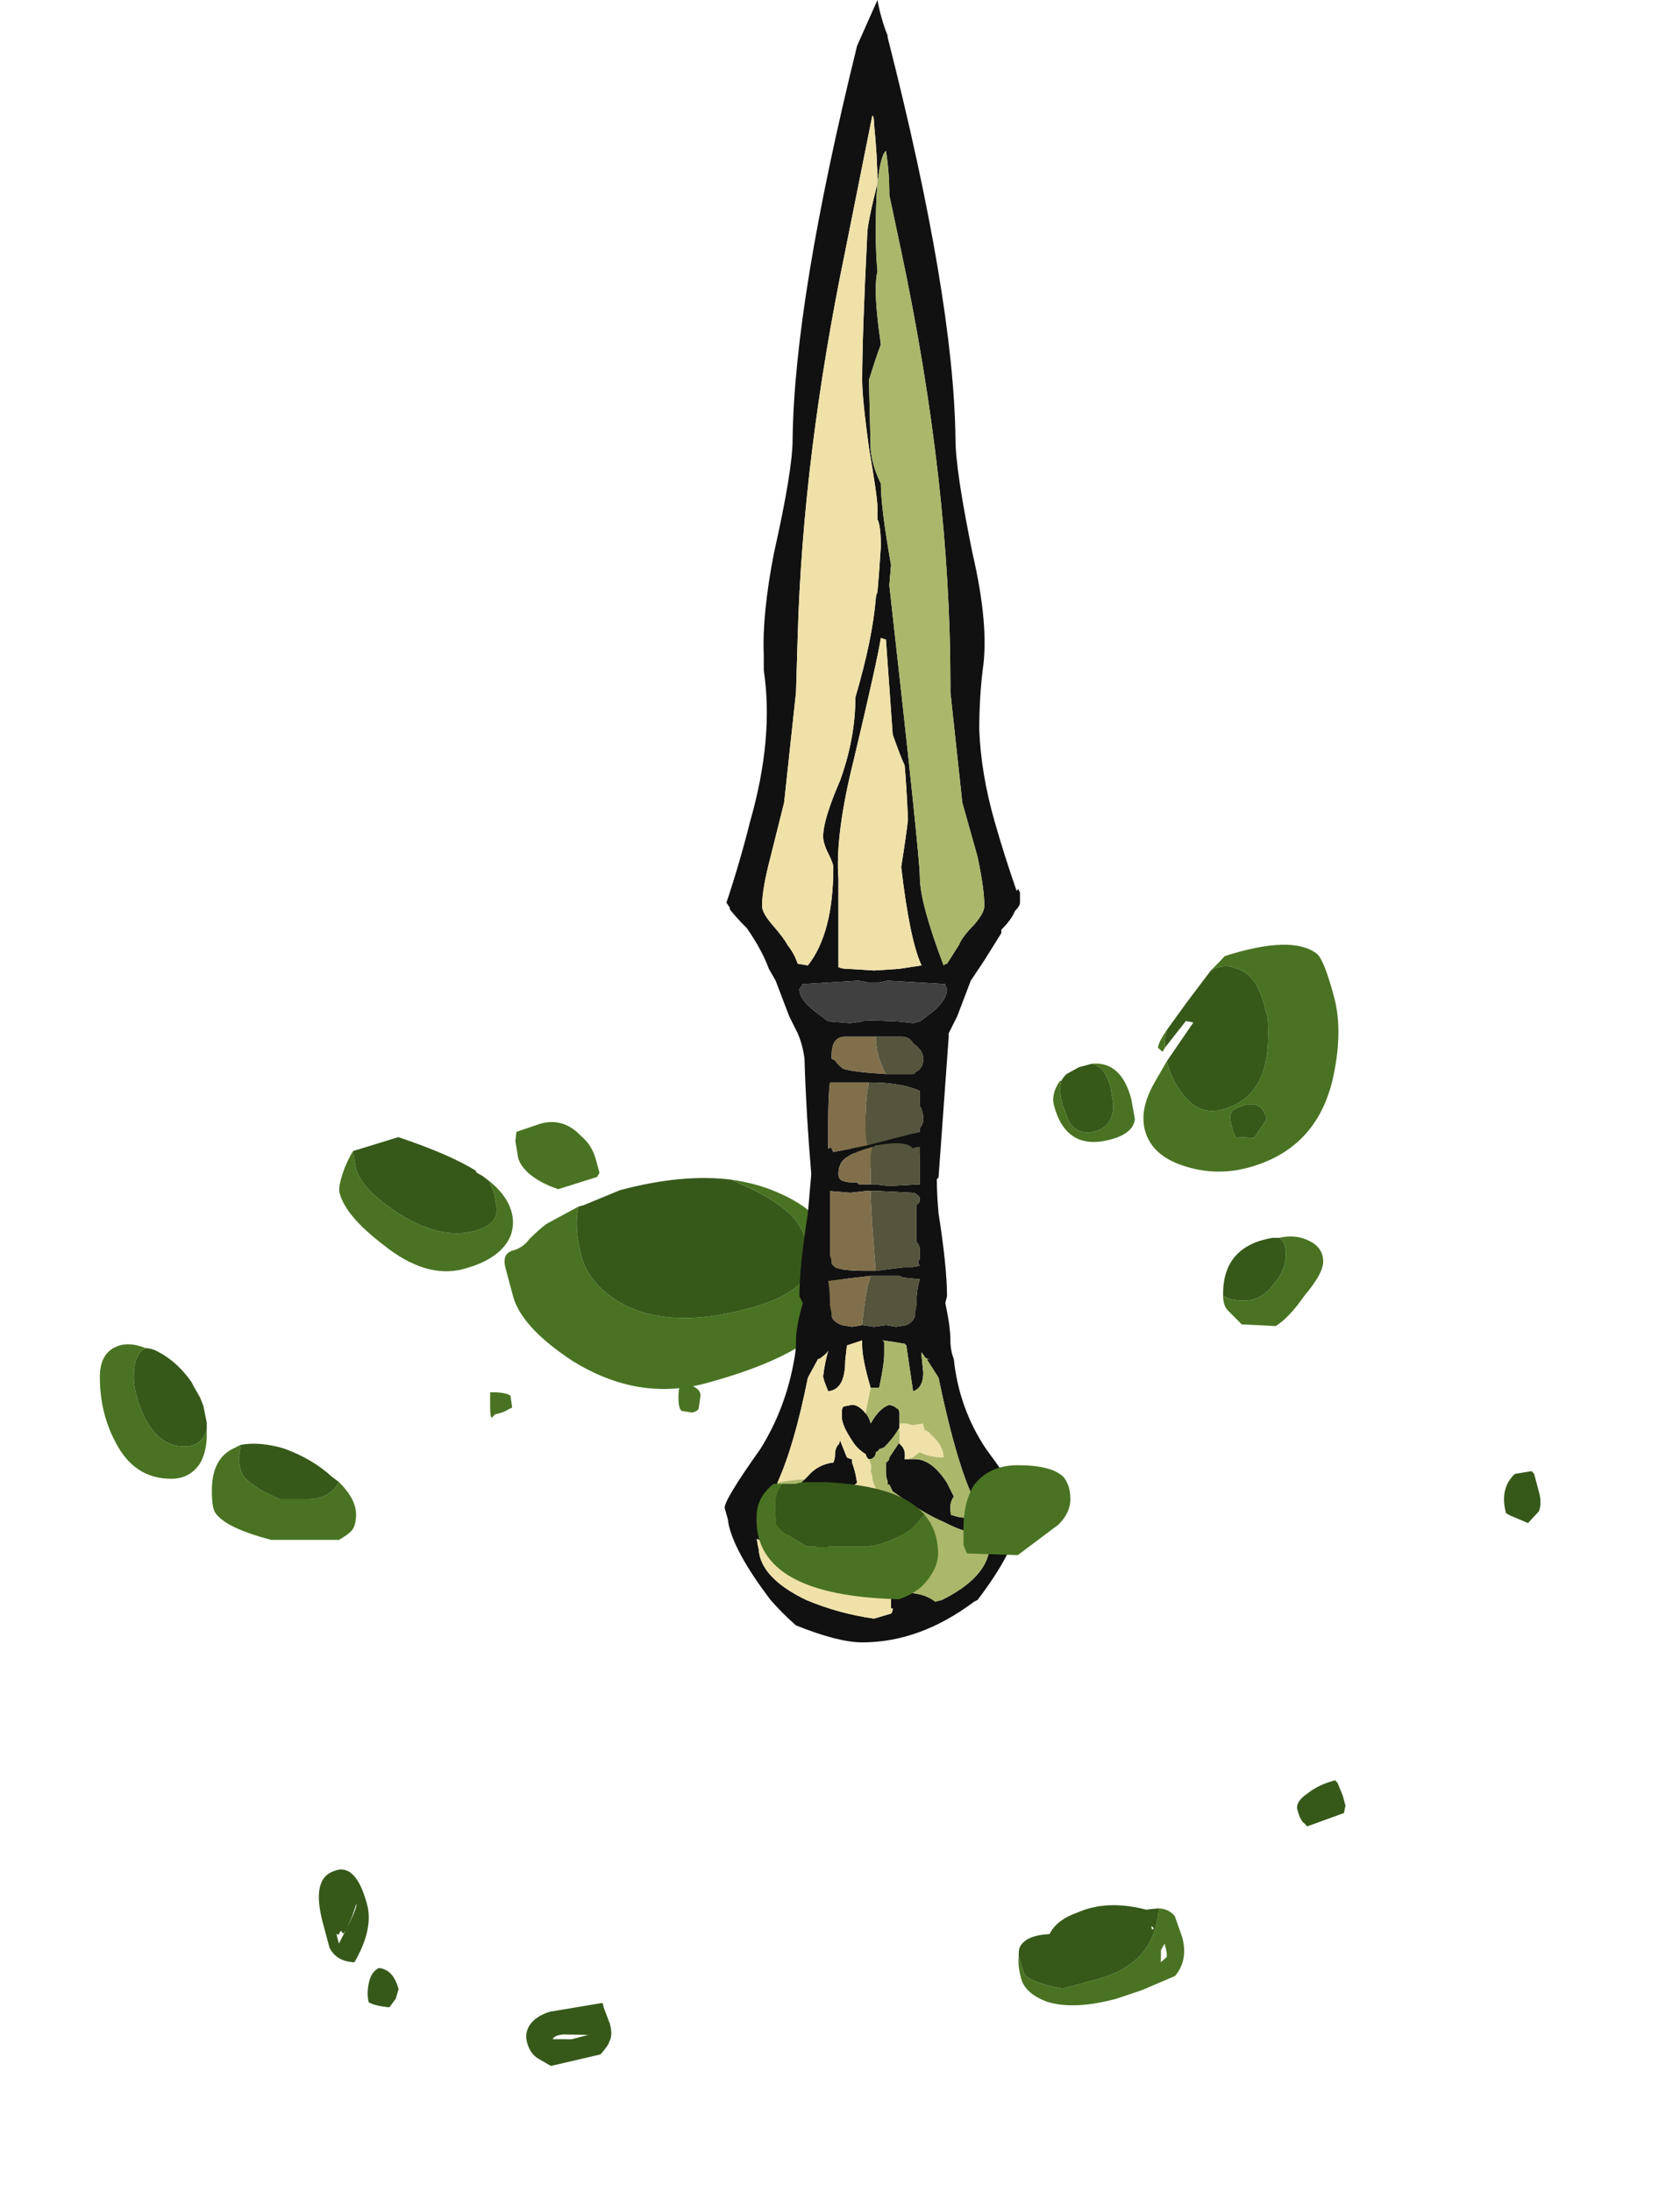 <?xml version="1.0" encoding="UTF-8" standalone="no"?>
<svg xmlns:ffdec="https://www.free-decompiler.com/flash" xmlns:xlink="http://www.w3.org/1999/xlink" ffdec:objectType="frame" height="452.2px" width="346.55px" xmlns="http://www.w3.org/2000/svg">
  <g transform="matrix(1.0, 0.0, 0.0, 1.0, 178.2, 205.65)">
    <use ffdec:characterId="2297" height="9.35" transform="matrix(-6.762, 1.812, 1.812, 6.762, 91.29, -21.269)" width="29.8" xlink:href="#shape0"/>
    <use ffdec:characterId="2299" height="11.9" transform="matrix(6.762, -1.812, 1.812, 6.762, -118.287, 166.07)" width="37.9" xlink:href="#shape1"/>
    <use ffdec:characterId="2293" height="48.4" transform="matrix(7.0, 0.0, 0.0, 7.0, -28.7, -205.65)" width="8.75" xlink:href="#shape2"/>
    <use ffdec:characterId="2298" height="10.7" transform="matrix(7.0, 0.0, 0.0, 7.0, -157.6, 49.35)" width="36.05" xlink:href="#shape3"/>
  </g>
  <defs>
    <g id="shape0" transform="matrix(1.0, 0.0, 0.0, 1.0, 12.9, -13.2)">
      <path d="M0.3 16.8 Q0.3 17.2 0.35 17.15 L0.5 17.3 0.85 17.35 Q1.2 17.35 1.45 17.05 1.6 16.8 1.6 16.5 1.6 16.2 1.45 16.1 L2.15 16.05 2.2 16.45 Q2.1 16.9 1.8 17.35 1.45 17.95 1.1 18.1 0.65 18.0 0.3 17.8 -0.05 17.6 -0.05 17.4 -0.05 17.15 0.3 16.8 M5.65 16.95 Q5.35 17.2 5.05 17.45 4.0 18.4 4.0 19.15 L3.95 19.45 Q3.95 19.75 4.05 20.0 4.45 20.75 6.15 20.75 8.65 20.75 9.8 19.55 10.5 18.8 10.5 18.0 10.5 17.1 10.2 16.55 L11.25 16.8 Q11.5 16.9 11.85 17.1 12.1 17.3 12.4 17.3 12.75 17.3 12.75 17.75 L12.75 18.6 Q12.75 19.55 11.55 20.9 10.0 22.55 7.95 22.55 4.8 22.55 3.7 21.55 3.15 21.05 3.15 20.0 3.15 18.65 4.45 17.65 4.95 17.25 5.65 16.95 M12.7 14.95 L12.55 15.15 12.5 15.55 12.55 16.0 Q12.65 16.45 13.35 16.45 14.4 16.45 15.4 15.35 16.25 14.4 16.25 13.75 L16.2 13.25 Q16.55 13.6 16.75 13.95 16.9 14.2 16.9 14.35 16.9 15.05 16.05 16.15 15.1 17.45 13.95 17.45 12.8 17.45 12.35 16.85 12.15 16.55 12.15 16.2 12.15 15.6 12.7 14.95 M9.35 15.75 L9.35 15.35 Q9.35 14.9 9.6 14.55 9.95 13.9 10.65 13.9 L11.4 13.95 11.5 14.2 11.55 14.7 Q11.55 14.95 11.35 15.25 11.1 15.6 10.65 15.9 L9.45 15.85 9.35 15.75 M-7.65 16.9 L-7.15 17.4 Q-6.5 18.05 -6.5 18.7 -6.5 19.5 -7.4 20.05 -8.2 20.55 -9.15 20.55 -11.3 20.55 -12.3 18.55 -12.9 17.35 -12.9 16.35 -12.9 15.25 -12.75 15.0 -12.2 14.25 -10.1 14.35 -9.95 14.45 -9.6 14.65 -10.05 14.55 -10.35 14.8 -10.85 15.1 -10.85 16.0 L-10.85 16.45 Q-10.75 16.95 -10.6 17.35 -10.1 18.7 -8.85 18.7 -8.15 18.7 -7.85 17.95 -7.65 17.5 -7.65 16.95 L-7.65 16.9 M-7.9 16.0 Q-7.55 16.3 -7.5 16.45 L-7.6 16.6 -7.7 16.5 Q-7.75 16.25 -7.9 16.0 M-9.15 18.8 Q-9.7 18.65 -9.95 18.9 -10.05 19.05 -10.05 19.3 L-9.95 19.4 -9.55 19.75 -9.1 19.6 Q-9.0 19.7 -9.0 19.25 -9.0 19.0 -9.05 18.9 L-9.15 18.8 M-5.5 16.4 Q-5.85 16.6 -5.85 17.2 L-5.8 17.7 Q-5.65 18.35 -5.05 18.35 -4.55 18.35 -4.4 17.85 L-4.35 17.35 Q-4.35 16.9 -4.5 16.65 L-4.45 16.65 Q-4.1 16.95 -4.1 17.3 -4.1 18.7 -5.45 18.7 -6.15 18.7 -6.3 18.3 L-6.35 17.7 Q-6.35 16.55 -5.5 16.4" fill="#497322" fill-rule="evenodd" stroke="none"/>
      <path d="M0.3 16.8 L0.5 16.6 0.8 16.35 1.35 16.1 1.45 16.1 Q1.6 16.2 1.6 16.5 1.6 16.8 1.45 17.05 1.2 17.35 0.85 17.35 L0.5 17.3 0.35 17.15 Q0.3 17.2 0.3 16.8 M10.2 16.55 Q10.5 17.1 10.5 18.0 10.5 18.8 9.8 19.55 8.65 20.75 6.15 20.75 4.45 20.75 4.05 20.0 3.95 19.75 3.95 19.45 L4.0 19.15 Q4.0 18.4 5.05 17.45 5.35 17.2 5.65 16.95 7.0 16.4 8.9 16.4 L10.05 16.55 10.2 16.55 M16.2 13.25 L16.25 13.75 Q16.25 14.4 15.4 15.35 14.4 16.45 13.35 16.45 12.65 16.45 12.55 16.0 L12.5 15.55 12.55 15.15 12.7 14.95 12.85 14.8 12.85 14.75 Q13.45 14.1 14.8 13.2 L16.2 13.25 M-9.6 14.65 L-8.7 15.35 -7.9 16.0 Q-7.75 16.25 -7.7 16.5 L-8.5 15.9 -8.7 16.0 -7.65 16.9 -7.65 16.95 Q-7.65 17.5 -7.85 17.95 -8.15 18.7 -8.85 18.7 -10.1 18.7 -10.6 17.35 -10.75 16.95 -10.85 16.45 L-10.85 16.0 Q-10.85 15.1 -10.35 14.8 -10.05 14.55 -9.6 14.65 M-9.15 18.8 L-9.05 18.9 Q-9.0 19.0 -9.0 19.25 -9.0 19.7 -9.1 19.6 L-9.55 19.75 -9.95 19.4 -10.05 19.3 Q-10.05 19.05 -9.95 18.9 -9.7 18.65 -9.15 18.8 M-5.5 16.4 L-5.1 16.4 -4.7 16.5 Q-4.6 16.55 -4.5 16.65 -4.35 16.9 -4.35 17.35 L-4.4 17.85 Q-4.55 18.35 -5.05 18.35 -5.65 18.35 -5.8 17.7 L-5.85 17.2 Q-5.85 16.6 -5.5 16.4" fill="#36591a" fill-rule="evenodd" stroke="none"/>
    </g>
    <g id="shape1" transform="matrix(1.0, 0.0, 0.0, 1.0, 18.65, -16.65)">
      <path d="M0.9 26.6 Q0.9 27.1 0.95 27.2 1.15 27.5 1.9 27.85 L2.75 27.85 Q4.25 27.9 4.9 27.0 5.15 26.65 5.25 26.3 5.55 26.4 5.65 26.65 L5.7 27.3 Q5.7 28.0 5.2 28.35 L4.15 28.5 3.35 28.55 Q2.05 28.55 1.35 28.1 0.8 27.7 0.8 27.25 0.8 26.85 0.9 26.6 M3.35 27.9 L3.35 27.9 M5.0 27.5 L4.9 27.85 5.1 27.75 Q5.15 27.7 5.15 27.35 L5.0 27.5" fill="#497322" fill-rule="evenodd" stroke="none"/>
      <path d="M19.2 16.7 L19.25 16.8 19.25 17.35 Q19.25 17.7 19.1 17.9 L18.7 18.15 18.25 17.8 18.15 17.7 Q18.15 16.95 18.7 16.65 L19.2 16.7 M11.3 24.1 L11.35 24.5 11.35 24.8 Q11.3 24.9 11.25 25.0 L10.1 25.1 10.05 25.0 Q9.95 24.9 9.95 24.55 9.95 24.3 10.4 24.15 10.75 24.0 11.25 24.0 L11.3 24.1 M4.9 26.85 L4.95 26.85 4.95 26.8 4.9 26.75 4.9 26.85 M5.25 26.3 Q5.15 26.65 4.9 27.0 4.25 27.9 2.75 27.85 L1.9 27.85 Q1.15 27.5 0.95 27.2 0.9 27.1 0.9 26.6 0.95 26.4 1.0 26.35 1.25 26.05 1.95 26.2 2.25 25.85 2.9 25.8 3.85 25.65 4.9 26.25 L4.95 26.25 5.25 26.3 M-17.75 20.35 Q-18.05 20.75 -18.15 20.8 L-18.2 20.7 -18.3 20.8 -18.35 20.75 -18.35 21.05 -17.9 20.55 Q-17.55 20.15 -17.55 20.05 L-17.75 20.35 M-18.2 19.7 L-18.2 19.7 M-18.65 21.1 L-18.65 20.35 Q-18.65 19.0 -17.95 18.95 -17.25 18.85 -17.25 20.15 -17.25 20.9 -18.05 21.7 -18.55 21.55 -18.65 21.1 M-17.8 22.4 Q-17.65 22.1 -17.4 22.05 -17.0 22.2 -17.0 22.8 L-17.15 23.05 -17.4 23.25 Q-17.8 23.1 -17.95 22.95 -17.95 22.7 -17.8 22.4 M-11.3 24.9 L-11.25 25.4 Q-11.25 25.75 -11.4 25.9 -11.45 26.0 -11.75 26.2 L-13.25 26.15 -13.55 25.85 Q-13.75 25.65 -13.75 25.3 -13.75 24.9 -13.35 24.7 -13.1 24.6 -12.85 24.6 L-11.3 24.75 -11.3 24.9 M-13.0 25.4 L-12.45 25.55 -11.95 25.55 -12.65 25.35 Q-12.9 25.3 -13.0 25.4" fill="#36591a" fill-rule="evenodd" stroke="none"/>
    </g>
    <g id="shape2" transform="matrix(1.0, 0.0, 0.0, 1.0, 4.1, 44.95)">
      <path d="M0.7 -43.9 L0.7 -43.85 Q2.65 -36.2 2.7 -32.0 2.7 -31.1 3.2 -28.65 3.7 -26.5 3.5 -25.2 3.4 -24.35 3.4 -23.45 3.45 -22.15 3.85 -20.75 4.15 -19.7 4.5 -18.7 L4.55 -18.75 4.6 -18.65 4.6 -18.35 Q4.6 -18.25 4.45 -18.1 4.35 -17.85 4.05 -17.55 L4.05 -17.45 3.55 -16.65 3.15 -16.05 2.75 -15.0 2.5 -14.5 2.5 -14.4 2.2 -10.25 2.15 -10.2 Q2.15 -9.75 2.2 -9.2 2.45 -7.6 2.45 -6.75 L2.4 -6.55 Q2.55 -5.85 2.55 -5.45 2.55 -5.15 2.65 -4.9 2.8 -3.45 3.6 -2.25 4.75 -0.7 4.65 -0.5 L4.55 -0.1 Q4.45 0.75 3.35 2.2 L3.25 2.25 Q1.65 3.45 -0.05 3.45 -0.75 3.45 -2.0 2.95 -2.4 2.6 -2.75 2.2 -3.85 0.75 -4.0 -0.1 L-4.0 -0.15 -4.1 -0.5 Q-4.15 -0.7 -3.05 -2.25 -2.3 -3.45 -2.05 -4.9 -2.0 -5.15 -2.0 -5.45 -2.0 -5.85 -1.8 -6.55 L-1.9 -6.75 Q-1.9 -7.6 -1.65 -9.2 L-1.55 -10.35 Q-1.7 -12.1 -1.75 -13.75 -1.8 -14.15 -1.95 -14.5 L-2.2 -15.0 -2.6 -16.05 -2.8 -16.4 Q-3.0 -16.95 -3.45 -17.6 L-3.5 -17.65 Q-3.75 -17.9 -3.95 -18.15 L-3.95 -18.2 -4.05 -18.35 Q-3.65 -19.55 -3.35 -20.75 -2.65 -23.2 -2.95 -25.2 L-2.95 -25.65 Q-3.0 -26.85 -2.65 -28.65 -2.1 -31.1 -2.1 -32.0 -2.05 -36.1 -0.2 -43.6 L0.4 -44.95 Q0.5 -44.4 0.7 -43.9 M0.65 -40.5 Q0.5 -40.4 0.4 -39.55 0.35 -39.0 0.35 -38.1 0.35 -37.5 0.4 -36.95 0.35 -36.75 0.35 -36.4 0.35 -35.85 0.5 -34.8 0.35 -34.4 0.15 -33.75 L0.2 -31.7 Q0.25 -31.2 0.5 -30.7 0.5 -30.0 0.8 -28.3 L0.75 -27.7 Q1.65 -19.7 1.65 -19.1 1.65 -18.35 2.35 -16.5 2.4 -16.55 2.45 -16.55 L2.8 -17.1 Q2.9 -17.35 3.25 -17.7 3.55 -18.05 3.55 -18.25 3.55 -18.75 3.35 -19.7 L2.9 -21.3 2.55 -24.55 2.55 -24.8 Q2.55 -30.7 1.1 -37.55 L0.75 -39.2 Q0.75 -39.9 0.65 -40.5 M0.3 -41.3 Q0.3 -41.5 0.25 -41.55 L-0.55 -37.55 Q-1.8 -31.5 -1.95 -26.2 L-2.0 -24.55 -2.35 -21.3 -2.75 -19.7 Q-3.0 -18.75 -3.0 -18.25 -3.0 -18.05 -2.7 -17.7 -2.35 -17.3 -2.25 -17.1 -2.05 -16.85 -1.95 -16.55 L-1.65 -16.5 Q-0.9 -17.45 -0.9 -19.4 -0.9 -19.5 -1.05 -19.8 -1.2 -20.1 -1.2 -20.3 -1.2 -20.8 -0.7 -21.95 -0.25 -23.2 -0.25 -24.4 0.25 -26.1 0.35 -27.3 0.35 -27.4 0.4 -27.5 0.45 -28.05 0.5 -28.85 0.5 -29.45 0.4 -29.65 L0.4 -30.0 Q0.4 -30.3 0.15 -31.75 -0.05 -33.2 -0.05 -33.75 -0.05 -35.05 0.1 -38.05 0.1 -38.35 0.4 -39.55 0.4 -40.3 0.3 -41.3 M0.65 -26.1 L0.5 -26.15 Q0.4 -25.5 -0.3 -22.55 -0.85 -20.35 -0.75 -19.05 L-0.75 -16.45 Q-0.65 -16.4 -0.5 -16.4 L0.3 -16.35 1.05 -16.4 1.7 -16.5 Q1.35 -17.25 1.1 -19.4 1.25 -20.35 1.3 -20.8 1.25 -21.9 1.2 -22.4 1.1 -22.6 0.85 -23.3 L0.65 -26.1 M0.3 -16.0 L0.1 -16.0 -0.15 -16.05 -1.8 -15.95 -1.9 -15.8 Q-1.9 -15.5 -1.45 -15.15 L-1.05 -14.85 -0.4 -14.8 -0.05 -14.85 Q-0.05 -14.9 1.0 -14.85 L1.45 -14.8 1.65 -14.85 2.05 -15.15 Q2.45 -15.5 2.45 -15.8 2.4 -15.9 2.4 -15.95 L0.7 -16.05 0.45 -16.0 0.3 -16.0 M0.65 -13.3 L1.45 -13.3 Q1.45 -13.35 1.5 -13.3 L1.5 -13.35 Q1.75 -13.45 1.75 -13.75 1.75 -14.0 1.45 -14.2 1.35 -14.4 1.1 -14.4 L0.35 -14.4 -0.55 -14.4 Q-0.95 -14.4 -0.95 -13.85 L-0.95 -13.75 -0.85 -13.7 Q-0.75 -13.55 -0.6 -13.45 -0.25 -13.35 0.65 -13.3 M0.15 -13.05 L-1.0 -13.05 Q-1.05 -12.65 -1.05 -11.9 L-1.05 -11.1 -0.95 -11.15 -0.95 -11.1 -0.9 -11.0 0.1 -11.2 1.65 -11.6 1.65 -11.7 Q1.75 -11.85 1.75 -11.95 1.75 -12.2 1.65 -12.35 L1.65 -12.8 Q1.1 -13.05 0.15 -13.05 M0.2 -10.05 L0.3 -10.05 0.75 -10.0 1.65 -10.05 1.65 -11.15 Q1.5 -11.15 1.45 -11.1 1.25 -11.35 0.4 -11.2 L0.35 -11.2 Q0.3 -11.15 0.25 -11.15 -0.65 -10.9 -0.7 -10.6 -0.75 -10.55 -0.75 -10.35 -0.75 -10.25 -0.7 -10.2 -0.65 -10.15 -0.6 -10.15 -0.5 -10.1 -0.25 -10.1 L-0.2 -10.1 -0.15 -10.05 0.2 -10.05 M0.35 -7.5 L1.15 -7.6 1.35 -7.6 1.65 -7.65 Q1.55 -7.75 1.65 -7.85 L1.65 -8.1 Q1.65 -8.25 1.55 -8.35 L1.55 -9.45 Q1.65 -9.5 1.65 -9.6 1.65 -9.7 1.55 -9.75 1.5 -9.8 1.45 -9.8 L0.45 -9.85 0.2 -9.85 0.05 -9.85 -0.4 -9.8 -1.0 -9.85 -1.0 -7.95 Q-0.95 -7.85 -0.95 -7.7 L-0.85 -7.6 Q-0.65 -7.5 0.1 -7.5 L0.35 -7.5 M-0.05 -5.9 L0.3 -5.85 0.65 -5.9 0.95 -5.85 1.25 -5.9 Q1.45 -6.0 1.5 -6.15 L1.5 -6.25 1.55 -6.5 1.55 -6.55 Q1.55 -6.95 1.65 -7.25 L1.15 -7.3 1.05 -7.35 0.2 -7.35 -0.65 -7.25 -1.05 -7.2 Q-1.0 -6.95 -1.0 -6.55 L-1.0 -6.5 -0.95 -6.25 -0.95 -6.15 Q-0.9 -6.0 -0.65 -5.9 L-0.35 -5.85 -0.05 -5.9 M1.3 -1.95 L1.5 -1.95 Q2.0 -1.95 2.45 -1.25 L2.65 -0.85 Q2.55 -0.7 2.55 -0.55 2.55 -0.25 2.6 -0.3 3.05 -0.15 3.15 -0.3 L3.15 -0.55 3.1 -0.7 3.3 -0.65 Q2.75 -1.7 2.2 -4.35 L1.85 -4.9 1.95 -4.9 Q1.85 -4.9 1.8 -4.95 L1.7 -5.1 1.7 -5.0 1.75 -4.5 Q1.75 -4.05 1.45 -3.95 L1.25 -5.3 1.2 -5.35 0.9 -5.4 0.55 -5.45 0.6 -5.4 0.6 -5.05 Q0.6 -4.75 0.45 -4.05 L0.2 -4.05 Q-0.05 -4.9 -0.05 -5.3 L-0.05 -5.45 -0.5 -5.3 -0.55 -4.85 Q-0.55 -4.0 -1.05 -3.95 -1.2 -4.3 -1.2 -4.4 -1.15 -4.8 -1.05 -5.15 -1.1 -5.05 -1.25 -4.95 -1.3 -4.9 -1.35 -4.9 L-1.65 -4.35 Q-2.05 -2.35 -2.55 -1.25 -2.55 -1.2 -2.6 -1.15 -2.65 -0.95 -2.75 -0.8 L-2.9 -0.75 Q-2.9 -0.25 -2.6 -0.1 -2.05 -0.4 -2.05 -0.55 -2.05 -0.65 -2.2 -0.7 -2.05 -0.75 -1.95 -0.8 L-1.95 -0.9 Q-1.95 -1.2 -1.75 -1.35 L-1.65 -1.45 Q-1.35 -1.8 -0.9 -1.85 -0.85 -1.95 -0.85 -2.1 -0.85 -2.25 -0.75 -2.4 L-0.75 -2.35 -0.7 -2.5 -0.5 -2.0 Q-0.4 -1.95 -0.35 -1.95 L-0.35 -1.85 Q-0.25 -1.6 -0.2 -1.25 L-1.45 -0.25 -1.6 -0.2 Q-1.4 -0.1 -1.35 0.15 -1.2 0.55 -0.95 0.7 L-1.05 0.8 Q-1.45 0.7 -1.65 0.3 -1.75 0.15 -1.75 0.0 L-1.75 -0.05 -1.95 0.1 -1.95 0.15 -2.0 0.15 Q-2.75 0.6 -3.15 0.4 -3.15 0.5 -3.1 0.7 -3.05 1.55 -1.7 2.2 -0.75 2.6 0.3 2.75 L0.8 2.6 Q0.85 2.55 0.85 2.45 L0.8 2.45 0.8 1.95 Q0.8 1.85 0.7 1.55 L0.6 1.55 Q0.6 1.25 -0.05 0.85 0.4 0.85 0.5 0.95 L0.65 1.25 Q1.05 1.7 1.25 2.0 L1.45 2.0 Q1.85 2.05 2.1 2.25 L2.3 2.2 Q3.6 1.55 3.7 0.7 3.75 0.3 3.7 0.05 3.4 0.45 2.35 -0.1 1.75 -0.35 0.85 -1.0 L0.75 -1.2 0.7 -1.2 0.7 -1.3 Q0.65 -1.4 0.65 -1.6 L0.65 -1.85 Q0.75 -1.9 0.75 -2.0 L1.05 -2.45 1.05 -2.4 Q1.25 -2.25 1.2 -1.95 L1.3 -1.95 M0.05 -3.3 Q0.15 -3.2 0.2 -3.0 0.45 -3.45 0.75 -3.55 0.95 -3.5 0.95 -3.45 1.05 -3.45 1.05 -3.25 L1.05 -3.0 1.05 -2.9 Q1.05 -2.85 1.0 -2.8 0.85 -2.55 0.6 -2.3 0.5 -2.25 0.45 -2.25 0.45 -2.2 0.35 -2.15 0.35 -2.0 0.2 -1.95 L0.15 -1.95 Q0.1 -1.95 0.05 -2.1 -0.2 -2.25 -0.35 -2.5 -0.65 -2.95 -0.65 -3.2 L-0.65 -3.35 Q-0.65 -3.45 -0.6 -3.5 L-0.35 -3.55 Q-0.15 -3.55 0.05 -3.3 M-0.85 0.7 L-0.6 0.7 Q-0.35 0.7 -0.3 0.75 L-0.3 0.8 -0.85 0.7" fill="#111111" fill-rule="evenodd" stroke="none"/>
      <path d="M0.3 -16.0 L0.45 -16.0 0.7 -16.05 2.4 -15.95 Q2.4 -15.9 2.45 -15.8 2.45 -15.5 2.05 -15.15 L1.65 -14.85 1.45 -14.8 1.0 -14.85 Q-0.05 -14.9 -0.05 -14.85 L-0.4 -14.8 -1.05 -14.85 -1.45 -15.15 Q-1.9 -15.5 -1.9 -15.8 L-1.8 -15.95 -0.15 -16.05 0.1 -16.0 0.3 -16.0" fill="#404040" fill-rule="evenodd" stroke="none"/>
      <path d="M0.65 -13.3 Q-0.25 -13.35 -0.6 -13.45 -0.75 -13.55 -0.85 -13.7 L-0.95 -13.75 -0.95 -13.85 Q-0.95 -14.4 -0.55 -14.4 L0.35 -14.4 Q0.35 -13.85 0.65 -13.3 M0.1 -11.2 L-0.9 -11.0 -0.95 -11.1 -0.95 -11.15 -1.05 -11.1 -1.05 -11.9 Q-1.05 -12.65 -1.0 -13.05 L0.15 -13.05 Q0.05 -12.6 0.05 -11.85 0.05 -11.5 0.1 -11.2 M0.25 -11.15 L0.2 -10.9 0.2 -10.05 -0.15 -10.05 -0.2 -10.1 -0.25 -10.1 Q-0.5 -10.1 -0.6 -10.15 -0.65 -10.15 -0.7 -10.2 -0.75 -10.25 -0.75 -10.35 -0.75 -10.55 -0.7 -10.6 -0.65 -10.9 0.25 -11.15 M0.35 -7.5 L0.1 -7.5 Q-0.65 -7.5 -0.85 -7.6 L-0.95 -7.7 Q-0.95 -7.85 -1.0 -7.95 L-1.0 -9.85 -0.4 -9.8 0.05 -9.85 0.2 -9.85 Q0.2 -9.3 0.35 -7.5 M-0.05 -5.9 L-0.35 -5.85 -0.65 -5.9 Q-0.9 -6.0 -0.95 -6.15 L-0.95 -6.25 -1.0 -6.5 -1.0 -6.55 Q-1.0 -6.95 -1.05 -7.2 L-0.65 -7.25 0.2 -7.35 0.1 -7.0 Q0.0 -6.45 -0.05 -5.9" fill="#816f4b" fill-rule="evenodd" stroke="none"/>
      <path d="M0.65 -26.1 L0.85 -23.3 Q1.1 -22.6 1.2 -22.4 1.25 -21.9 1.3 -20.8 1.25 -20.35 1.1 -19.4 1.35 -17.25 1.7 -16.5 L1.05 -16.4 0.3 -16.35 -0.5 -16.4 Q-0.65 -16.4 -0.75 -16.45 L-0.75 -19.05 Q-0.85 -20.35 -0.3 -22.55 0.4 -25.5 0.5 -26.15 L0.65 -26.1 M0.3 -41.3 Q0.4 -40.3 0.4 -39.55 0.1 -38.35 0.1 -38.05 -0.05 -35.05 -0.05 -33.75 -0.05 -33.2 0.15 -31.75 0.4 -30.3 0.4 -30.0 L0.4 -29.65 Q0.5 -29.45 0.5 -28.85 0.45 -28.05 0.4 -27.5 0.35 -27.4 0.35 -27.3 0.25 -26.1 -0.25 -24.4 -0.25 -23.2 -0.7 -21.95 -1.2 -20.8 -1.2 -20.3 -1.2 -20.1 -1.05 -19.8 -0.9 -19.5 -0.9 -19.4 -0.9 -17.45 -1.65 -16.5 L-1.95 -16.55 Q-2.05 -16.85 -2.25 -17.1 -2.35 -17.3 -2.7 -17.7 -3.0 -18.05 -3.0 -18.25 -3.0 -18.75 -2.75 -19.7 L-2.35 -21.3 -2.0 -24.55 -1.95 -26.2 Q-1.8 -31.5 -0.55 -37.55 L0.25 -41.55 Q0.3 -41.5 0.3 -41.3 M1.3 -1.95 L1.2 -1.95 Q1.25 -2.25 1.05 -2.4 L1.05 -2.45 1.05 -2.8 1.0 -2.8 Q1.05 -2.85 1.05 -2.9 L1.05 -3.0 1.25 -3.0 1.45 -2.95 1.75 -3.0 Q1.75 -2.9 1.8 -2.8 1.95 -2.75 1.95 -2.7 2.35 -2.35 2.35 -2.0 1.95 -2.0 1.65 -2.15 1.55 -2.1 1.45 -2.0 L1.3 -1.95 M1.45 2.0 L1.25 2.0 Q1.05 1.7 0.65 1.25 L0.5 0.95 Q0.4 0.85 -0.05 0.85 0.6 1.25 0.6 1.55 L0.7 1.55 Q0.8 1.85 0.8 1.95 L0.8 2.45 0.85 2.45 Q0.85 2.55 0.8 2.6 L0.3 2.75 Q-0.75 2.6 -1.7 2.2 -3.05 1.55 -3.1 0.7 -3.15 0.5 -3.15 0.4 -2.75 0.6 -2.0 0.15 L-1.95 0.15 Q-1.9 0.1 -1.75 0.0 -1.75 0.15 -1.65 0.3 -1.45 0.7 -1.05 0.8 L-0.95 0.7 Q-1.2 0.55 -1.35 0.15 -1.4 -0.1 -1.6 -0.2 L-1.55 -0.2 -1.45 -0.25 -0.2 -1.25 Q-0.25 -1.6 -0.35 -1.85 L-0.35 -1.95 Q-0.4 -1.95 -0.5 -2.0 L-0.7 -2.5 -0.75 -2.35 -0.75 -2.4 Q-0.85 -2.25 -0.85 -2.1 -0.85 -1.95 -0.9 -1.85 -1.35 -1.8 -1.65 -1.45 L-1.75 -1.35 Q-2.1 -1.35 -2.55 -1.25 -2.05 -2.35 -1.65 -4.35 L-1.35 -4.9 Q-1.3 -4.9 -1.25 -4.95 -1.1 -5.05 -1.05 -5.15 -1.15 -4.8 -1.2 -4.4 -1.2 -4.3 -1.05 -3.95 -0.55 -4.0 -0.55 -4.85 L-0.5 -5.3 -0.05 -5.45 -0.05 -5.3 Q-0.05 -4.9 0.2 -4.05 L0.05 -3.3 Q-0.15 -3.55 -0.35 -3.55 L-0.6 -3.5 Q-0.65 -3.45 -0.65 -3.35 L-0.65 -3.2 Q-0.65 -2.95 -0.35 -2.5 -0.2 -2.25 0.05 -2.1 0.1 -1.95 0.15 -1.95 0.25 -1.75 0.2 -1.6 L0.25 -1.45 Q0.2 -1.25 0.85 -0.15 1.5 0.95 1.5 1.55 L1.45 2.0 M-0.85 0.7 L-0.3 0.8 -0.3 0.75 Q-0.35 0.7 -0.6 0.7 L-0.85 0.7" fill="#f0e1a8" fill-rule="evenodd" stroke="none"/>
      <path d="M0.65 -40.5 Q0.75 -39.9 0.75 -39.2 L1.1 -37.55 Q2.55 -30.7 2.55 -24.8 L2.55 -24.55 2.9 -21.3 3.35 -19.7 Q3.55 -18.75 3.55 -18.25 3.55 -18.05 3.25 -17.7 2.9 -17.35 2.8 -17.1 L2.45 -16.55 Q2.4 -16.55 2.35 -16.5 1.65 -18.35 1.65 -19.1 1.65 -19.7 0.75 -27.7 L0.8 -28.3 Q0.5 -30.0 0.5 -30.7 0.25 -31.2 0.2 -31.7 L0.15 -33.75 Q0.35 -34.4 0.5 -34.8 0.35 -35.85 0.35 -36.4 0.35 -36.75 0.4 -36.95 0.35 -37.5 0.35 -38.1 0.35 -39.0 0.4 -39.55 0.5 -40.4 0.65 -40.5 M0.2 -4.05 L0.45 -4.05 Q0.6 -4.75 0.6 -5.05 L0.6 -5.4 0.55 -5.45 0.9 -5.4 1.2 -5.35 1.25 -5.3 1.45 -3.95 Q1.75 -4.05 1.75 -4.5 L1.7 -5.0 1.7 -5.1 1.8 -4.95 Q1.85 -4.9 1.95 -4.9 L1.85 -4.9 2.2 -4.35 Q2.75 -1.7 3.3 -0.65 L3.1 -0.7 3.15 -0.55 3.15 -0.3 Q3.05 -0.15 2.6 -0.3 2.55 -0.25 2.55 -0.55 2.55 -0.7 2.65 -0.85 L2.45 -1.25 Q2.0 -1.95 1.5 -1.95 L1.3 -1.95 1.45 -2.0 Q1.55 -2.1 1.65 -2.15 1.95 -2.0 2.35 -2.0 2.35 -2.35 1.95 -2.7 1.95 -2.75 1.8 -2.8 1.75 -2.9 1.75 -3.0 L1.45 -2.95 1.25 -3.0 1.05 -3.0 1.05 -3.25 Q1.05 -3.45 0.95 -3.45 0.95 -3.5 0.75 -3.55 0.45 -3.45 0.2 -3.0 0.15 -3.2 0.05 -3.3 L0.2 -4.05 M1.05 -2.45 L0.75 -2.0 Q0.75 -1.9 0.65 -1.85 L0.65 -1.6 Q0.65 -1.4 0.7 -1.3 L0.7 -1.2 0.75 -1.2 0.85 -1.0 Q1.75 -0.35 2.35 -0.1 3.4 0.45 3.7 0.05 3.75 0.3 3.7 0.7 3.6 1.55 2.3 2.2 L2.1 2.25 Q1.85 2.05 1.45 2.0 L1.5 1.55 Q1.5 0.95 0.85 -0.15 0.2 -1.25 0.25 -1.45 L0.2 -1.6 Q0.25 -1.75 0.15 -1.95 L0.2 -1.95 Q0.35 -2.0 0.35 -2.15 0.45 -2.2 0.45 -2.25 0.5 -2.25 0.6 -2.3 0.85 -2.55 1.0 -2.8 L1.05 -2.8 1.05 -2.45 M-1.95 0.15 L-1.95 0.1 -1.75 -0.05 -1.75 0.0 Q-1.9 0.1 -1.95 0.15 M-1.6 -0.2 L-1.45 -0.25 -1.55 -0.2 -1.6 -0.2 M-1.75 -1.35 Q-1.95 -1.2 -1.95 -0.9 L-1.95 -0.8 Q-2.05 -0.75 -2.2 -0.7 -2.05 -0.65 -2.05 -0.55 -2.05 -0.4 -2.6 -0.1 -2.9 -0.25 -2.9 -0.75 L-2.75 -0.8 Q-2.65 -0.95 -2.6 -1.15 -2.55 -1.2 -2.55 -1.25 -2.1 -1.35 -1.75 -1.35" fill="#abb76a" fill-rule="evenodd" stroke="none"/>
      <path d="M0.35 -14.4 L1.1 -14.4 Q1.35 -14.4 1.45 -14.2 1.75 -14.0 1.75 -13.75 1.75 -13.45 1.5 -13.35 L1.5 -13.3 Q1.45 -13.35 1.45 -13.3 L0.65 -13.3 Q0.35 -13.85 0.35 -14.4 M0.15 -13.05 Q1.1 -13.05 1.65 -12.8 L1.65 -12.35 Q1.75 -12.2 1.75 -11.95 1.75 -11.85 1.65 -11.7 L1.65 -11.6 0.1 -11.2 Q0.05 -11.5 0.05 -11.85 0.05 -12.6 0.15 -13.05 M0.2 -10.05 L0.2 -10.9 0.25 -11.15 Q0.3 -11.15 0.35 -11.2 L0.4 -11.2 Q1.25 -11.35 1.45 -11.1 1.5 -11.15 1.65 -11.15 L1.65 -10.05 0.75 -10.0 0.3 -10.05 0.2 -10.05 M0.2 -9.85 L0.45 -9.85 1.45 -9.8 Q1.5 -9.8 1.55 -9.75 1.65 -9.7 1.65 -9.6 1.65 -9.5 1.55 -9.45 L1.55 -8.35 Q1.65 -8.25 1.65 -8.1 L1.65 -7.85 Q1.55 -7.75 1.65 -7.65 L1.35 -7.6 1.15 -7.6 0.35 -7.5 Q0.2 -9.3 0.2 -9.85 M0.2 -7.35 L1.05 -7.35 1.15 -7.3 1.65 -7.25 Q1.55 -6.95 1.55 -6.55 L1.55 -6.5 1.5 -6.25 1.5 -6.15 Q1.45 -6.0 1.25 -5.9 L0.95 -5.85 0.65 -5.9 0.3 -5.85 -0.05 -5.9 Q0.0 -6.45 0.1 -7.0 L0.2 -7.35" fill="#55543c" fill-rule="evenodd" stroke="none"/>
    </g>
    <g id="shape3" transform="matrix(1.0, 0.0, 0.0, 1.0, 17.25, -15.25)">
      <path d="M17.5 15.3 Q17.95 15.2 18.3 15.35 18.8 15.55 18.8 16.0 18.8 16.35 18.25 17.0 17.8 17.65 17.4 17.9 L16.4 17.85 16.0 17.45 Q15.85 17.3 15.85 17.0 16.05 17.15 16.45 17.15 17.0 17.15 17.35 16.65 17.7 16.25 17.7 15.8 17.7 15.4 17.5 15.3 M0.45 19.95 L0.4 20.3 Q0.4 20.4 0.2 20.45 L-0.1 20.4 Q-0.2 20.35 -0.2 20.0 -0.2 19.65 -0.1 19.6 L0.0 19.6 Q0.45 19.7 0.45 19.95 M11.15 22.35 Q11.35 22.6 11.35 23.0 11.35 23.4 11.0 23.75 L9.8 24.65 8.3 24.6 8.2 24.35 8.2 23.85 Q8.2 23.1 8.5 22.6 8.95 22.0 9.8 22.0 10.8 22.0 11.15 22.35 M2.85 22.55 Q2.65 22.8 2.65 23.15 2.65 23.6 2.7 23.75 2.85 24.0 3.6 24.4 L5.35 24.4 Q6.1 24.3 6.7 23.85 L7.05 23.45 6.95 23.35 Q7.45 23.85 7.45 24.6 7.45 24.95 7.2 25.3 6.9 25.75 6.3 25.95 2.1 25.85 2.1 23.6 2.1 23.25 2.2 23.05 2.3 22.8 2.6 22.55 L2.85 22.55 M-14.1 20.75 L-14.1 21.1 Q-14.1 21.6 -14.3 21.95 -14.6 22.4 -15.15 22.4 -16.25 22.4 -16.8 21.3 -17.25 20.45 -17.25 19.4 -17.25 18.7 -16.75 18.5 -16.4 18.35 -15.9 18.55 -16.25 18.7 -16.25 19.4 -16.25 19.85 -16.0 20.45 -15.55 21.45 -14.75 21.45 -14.25 21.45 -14.1 20.95 L-14.1 20.75 M-10.2 22.5 Q-9.7 23.0 -9.7 23.45 -9.7 23.8 -9.85 23.95 -9.95 24.05 -10.2 24.2 L-12.2 24.2 Q-13.55 23.85 -13.85 23.4 -13.95 23.25 -13.95 22.75 -13.95 21.8 -13.3 21.5 L-13.1 21.4 -13.15 21.75 Q-13.15 22.15 -13.0 22.35 -12.75 22.65 -11.95 23.0 L-11.1 23.0 Q-10.6 23.0 -10.3 22.65 L-10.2 22.5 M-5.1 20.3 L-5.2 20.35 Q-5.35 20.45 -5.6 20.5 L-5.7 20.6 Q-5.75 20.6 -5.75 20.25 L-5.75 19.85 -5.7 19.85 Q-5.3 19.85 -5.15 19.95 L-5.1 20.3" fill="#497322" fill-rule="evenodd" stroke="none"/>
      <path d="M15.85 17.0 L15.85 16.95 Q15.85 15.55 17.3 15.3 L17.5 15.3 Q17.7 15.4 17.7 15.8 17.7 16.25 17.35 16.65 17.0 17.15 16.45 17.15 16.05 17.15 15.85 17.0 M6.95 23.35 L7.05 23.45 6.7 23.85 Q6.1 24.3 5.35 24.4 L3.6 24.4 Q2.85 24.0 2.7 23.75 2.65 23.6 2.65 23.15 2.65 22.8 2.85 22.55 L3.25 22.55 3.45 22.5 4.15 22.5 Q6.2 22.6 6.95 23.35 M-15.9 18.55 Q-15.8 18.55 -15.65 18.6 -15.0 18.9 -14.55 19.55 L-14.5 19.65 -14.3 20.0 -14.2 20.25 -14.1 20.75 -14.1 20.95 Q-14.25 21.45 -14.75 21.45 -15.55 21.45 -16.0 20.45 -16.25 19.85 -16.25 19.4 -16.25 18.7 -15.9 18.55 M-13.1 21.4 Q-12.55 21.3 -11.85 21.5 -11.0 21.8 -10.4 22.35 L-10.2 22.5 -10.3 22.65 Q-10.6 23.0 -11.1 23.0 L-11.95 23.0 Q-12.75 22.65 -13.0 22.35 -13.15 22.15 -13.15 21.75 L-13.1 21.4" fill="#36591a" fill-rule="evenodd" stroke="none"/>
    </g>
  </defs>
</svg>
